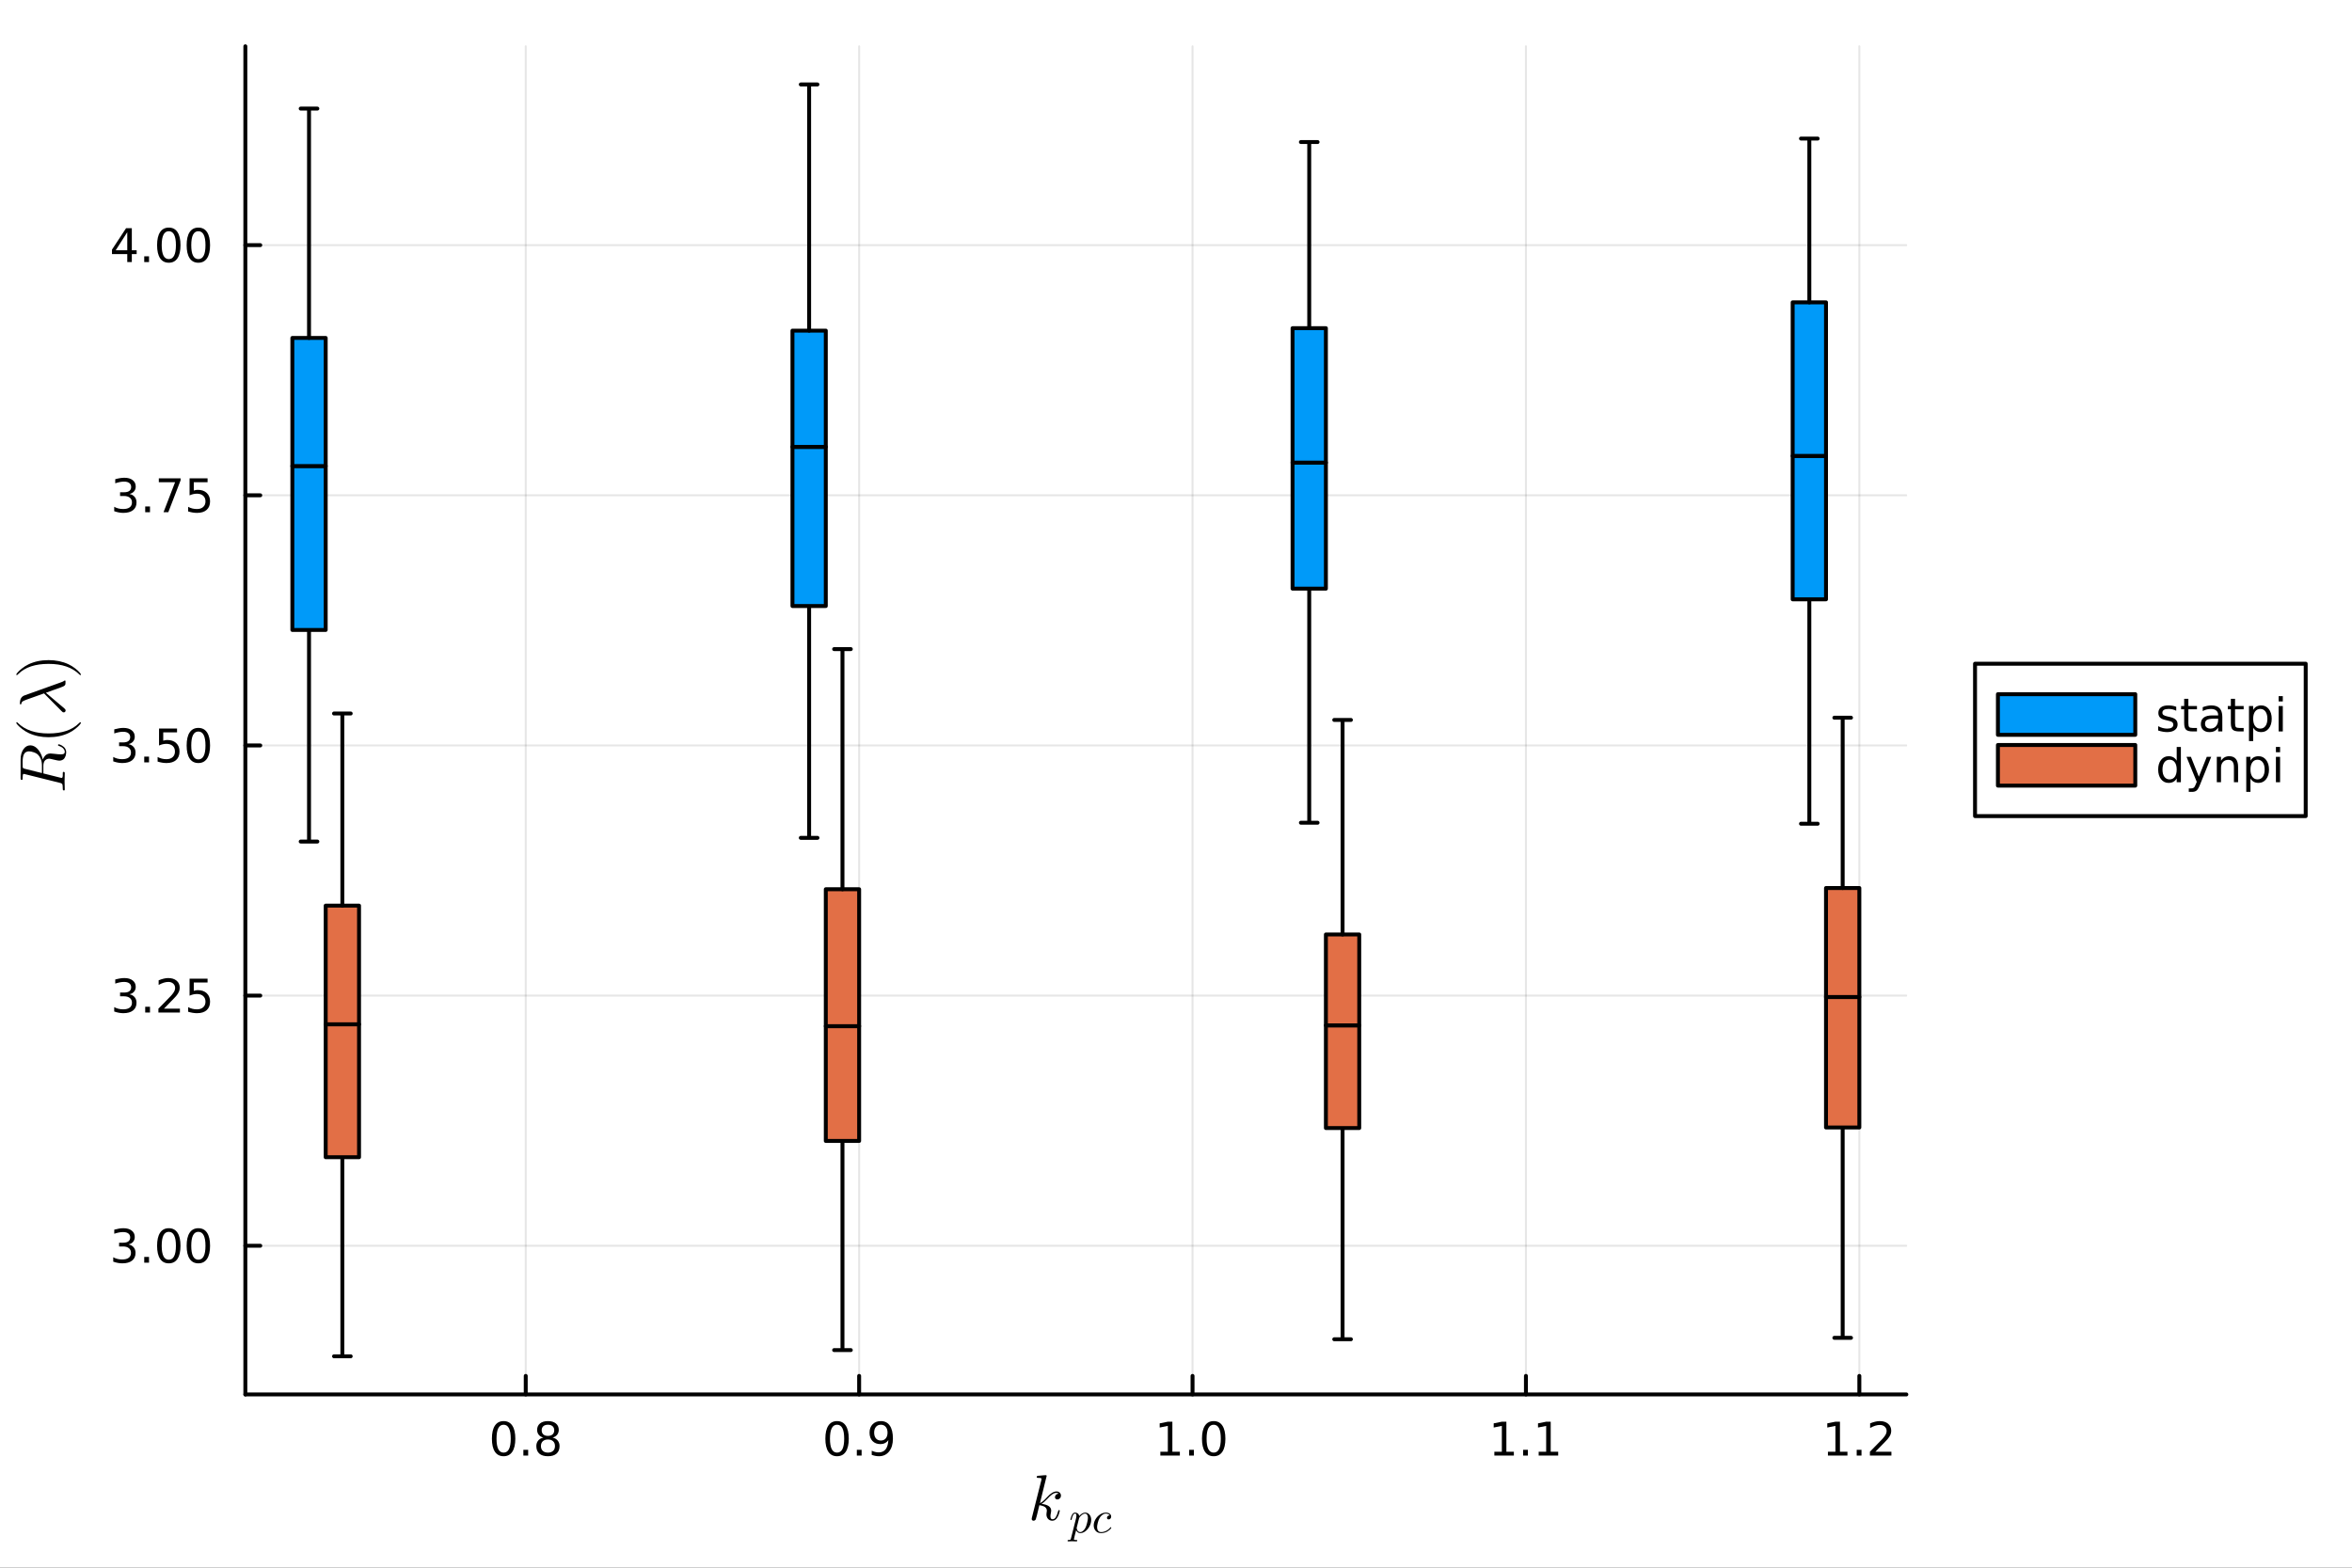 <?xml version="1.0" encoding="utf-8"?>
<svg xmlns="http://www.w3.org/2000/svg" xmlns:xlink="http://www.w3.org/1999/xlink" width="600" height="400" viewBox="0 0 2400 1600">
<rect x="0" y="0" width="2400" height="1600" fill="#333333" stroke="none"/>
<defs>
  <clipPath id="clip620">
    <rect x="0" y="0" width="2400" height="1600"/>
  </clipPath>
</defs>
<path clip-path="url(#clip620)" d="M0 1600 L2400 1600 L2400 0 L0 0  Z" fill="#ffffff" fill-rule="evenodd" fill-opacity="1"/>
<defs>
  <clipPath id="clip621">
    <rect x="480" y="0" width="1681" height="1600"/>
  </clipPath>
</defs>
<path clip-path="url(#clip620)" d="M250.352 1423.18 L1945.26 1423.18 L1945.26 47.244 L250.352 47.244  Z" fill="#ffffff" fill-rule="evenodd" fill-opacity="1"/>
<defs>
  <clipPath id="clip622">
    <rect x="250" y="47" width="1696" height="1377"/>
  </clipPath>
</defs>
<polyline clip-path="url(#clip622)" style="stroke:#000000; stroke-linecap:round; stroke-linejoin:round; stroke-width:2; stroke-opacity:0.1; fill:none" points="536.466,1423.18 536.466,47.244 "/>
<polyline clip-path="url(#clip622)" style="stroke:#000000; stroke-linecap:round; stroke-linejoin:round; stroke-width:2; stroke-opacity:0.1; fill:none" points="876.672,1423.18 876.672,47.244 "/>
<polyline clip-path="url(#clip622)" style="stroke:#000000; stroke-linecap:round; stroke-linejoin:round; stroke-width:2; stroke-opacity:0.1; fill:none" points="1216.88,1423.18 1216.88,47.244 "/>
<polyline clip-path="url(#clip622)" style="stroke:#000000; stroke-linecap:round; stroke-linejoin:round; stroke-width:2; stroke-opacity:0.1; fill:none" points="1557.08,1423.18 1557.08,47.244 "/>
<polyline clip-path="url(#clip622)" style="stroke:#000000; stroke-linecap:round; stroke-linejoin:round; stroke-width:2; stroke-opacity:0.1; fill:none" points="1897.29,1423.18 1897.29,47.244 "/>
<polyline clip-path="url(#clip620)" style="stroke:#000000; stroke-linecap:round; stroke-linejoin:round; stroke-width:4; stroke-opacity:1; fill:none" points="250.352,1423.18 1945.26,1423.18 "/>
<polyline clip-path="url(#clip620)" style="stroke:#000000; stroke-linecap:round; stroke-linejoin:round; stroke-width:4; stroke-opacity:1; fill:none" points="536.466,1423.18 536.466,1404.28 "/>
<polyline clip-path="url(#clip620)" style="stroke:#000000; stroke-linecap:round; stroke-linejoin:round; stroke-width:4; stroke-opacity:1; fill:none" points="876.672,1423.18 876.672,1404.28 "/>
<polyline clip-path="url(#clip620)" style="stroke:#000000; stroke-linecap:round; stroke-linejoin:round; stroke-width:4; stroke-opacity:1; fill:none" points="1216.88,1423.18 1216.88,1404.28 "/>
<polyline clip-path="url(#clip620)" style="stroke:#000000; stroke-linecap:round; stroke-linejoin:round; stroke-width:4; stroke-opacity:1; fill:none" points="1557.08,1423.18 1557.08,1404.28 "/>
<polyline clip-path="url(#clip620)" style="stroke:#000000; stroke-linecap:round; stroke-linejoin:round; stroke-width:4; stroke-opacity:1; fill:none" points="1897.29,1423.18 1897.29,1404.28 "/>
<path clip-path="url(#clip620)" d="M513.896 1454.1 Q510.285 1454.1 508.457 1457.66 Q506.651 1461.2 506.651 1468.33 Q506.651 1475.44 508.457 1479.01 Q510.285 1482.55 513.896 1482.55 Q517.531 1482.55 519.336 1479.01 Q521.165 1475.44 521.165 1468.33 Q521.165 1461.2 519.336 1457.66 Q517.531 1454.1 513.896 1454.1 M513.896 1450.39 Q519.707 1450.39 522.762 1455 Q525.841 1459.58 525.841 1468.33 Q525.841 1477.06 522.762 1481.67 Q519.707 1486.25 513.896 1486.25 Q508.086 1486.25 505.008 1481.67 Q501.952 1477.06 501.952 1468.33 Q501.952 1459.58 505.008 1455 Q508.086 1450.39 513.896 1450.39 Z" fill="#000000" fill-rule="nonzero" fill-opacity="1" /><path clip-path="url(#clip620)" d="M534.058 1479.7 L538.943 1479.7 L538.943 1485.58 L534.058 1485.58 L534.058 1479.7 Z" fill="#000000" fill-rule="nonzero" fill-opacity="1" /><path clip-path="url(#clip620)" d="M559.128 1469.17 Q555.794 1469.17 553.873 1470.95 Q551.975 1472.73 551.975 1475.86 Q551.975 1478.98 553.873 1480.77 Q555.794 1482.55 559.128 1482.55 Q562.461 1482.55 564.382 1480.77 Q566.304 1478.96 566.304 1475.86 Q566.304 1472.73 564.382 1470.95 Q562.484 1469.17 559.128 1469.17 M554.452 1467.18 Q551.443 1466.44 549.753 1464.38 Q548.086 1462.32 548.086 1459.35 Q548.086 1455.21 551.026 1452.8 Q553.989 1450.39 559.128 1450.39 Q564.29 1450.39 567.229 1452.8 Q570.169 1455.21 570.169 1459.35 Q570.169 1462.32 568.479 1464.38 Q566.813 1466.44 563.827 1467.18 Q567.206 1467.96 569.081 1470.26 Q570.979 1472.55 570.979 1475.86 Q570.979 1480.88 567.901 1483.57 Q564.845 1486.25 559.128 1486.25 Q553.41 1486.25 550.331 1483.57 Q547.276 1480.88 547.276 1475.86 Q547.276 1472.55 549.174 1470.26 Q551.072 1467.96 554.452 1467.18 M552.739 1459.79 Q552.739 1462.48 554.405 1463.98 Q556.095 1465.49 559.128 1465.49 Q562.137 1465.49 563.827 1463.98 Q565.54 1462.48 565.54 1459.79 Q565.54 1457.11 563.827 1455.6 Q562.137 1454.1 559.128 1454.1 Q556.095 1454.1 554.405 1455.6 Q552.739 1457.11 552.739 1459.79 Z" fill="#000000" fill-rule="nonzero" fill-opacity="1" /><path clip-path="url(#clip620)" d="M854.149 1454.1 Q850.538 1454.1 848.709 1457.66 Q846.904 1461.2 846.904 1468.33 Q846.904 1475.44 848.709 1479.01 Q850.538 1482.55 854.149 1482.55 Q857.783 1482.55 859.589 1479.01 Q861.418 1475.44 861.418 1468.33 Q861.418 1461.2 859.589 1457.66 Q857.783 1454.1 854.149 1454.1 M854.149 1450.39 Q859.959 1450.39 863.015 1455 Q866.093 1459.58 866.093 1468.33 Q866.093 1477.06 863.015 1481.67 Q859.959 1486.25 854.149 1486.25 Q848.339 1486.25 845.26 1481.67 Q842.205 1477.06 842.205 1468.33 Q842.205 1459.58 845.26 1455 Q848.339 1450.39 854.149 1450.39 Z" fill="#000000" fill-rule="nonzero" fill-opacity="1" /><path clip-path="url(#clip620)" d="M874.311 1479.7 L879.195 1479.7 L879.195 1485.58 L874.311 1485.58 L874.311 1479.7 Z" fill="#000000" fill-rule="nonzero" fill-opacity="1" /><path clip-path="url(#clip620)" d="M889.519 1484.86 L889.519 1480.6 Q891.278 1481.44 893.084 1481.88 Q894.89 1482.32 896.626 1482.32 Q901.255 1482.32 903.686 1479.21 Q906.14 1476.09 906.487 1469.75 Q905.144 1471.74 903.084 1472.8 Q901.024 1473.87 898.524 1473.87 Q893.339 1473.87 890.306 1470.74 Q887.297 1467.59 887.297 1462.15 Q887.297 1456.83 890.445 1453.61 Q893.593 1450.39 898.825 1450.39 Q904.82 1450.39 907.968 1455 Q911.139 1459.58 911.139 1468.33 Q911.139 1476.51 907.251 1481.39 Q903.385 1486.25 896.834 1486.25 Q895.075 1486.25 893.269 1485.9 Q891.464 1485.56 889.519 1484.86 M898.825 1470.21 Q901.973 1470.21 903.802 1468.06 Q905.653 1465.9 905.653 1462.15 Q905.653 1458.43 903.802 1456.27 Q901.973 1454.1 898.825 1454.1 Q895.677 1454.1 893.825 1456.27 Q891.996 1458.43 891.996 1462.15 Q891.996 1465.9 893.825 1468.06 Q895.677 1470.21 898.825 1470.21 Z" fill="#000000" fill-rule="nonzero" fill-opacity="1" /><path clip-path="url(#clip620)" d="M1184.03 1481.64 L1191.67 1481.64 L1191.67 1455.28 L1183.36 1456.95 L1183.36 1452.69 L1191.62 1451.02 L1196.3 1451.02 L1196.3 1481.64 L1203.94 1481.64 L1203.94 1485.58 L1184.03 1485.58 L1184.03 1481.64 Z" fill="#000000" fill-rule="nonzero" fill-opacity="1" /><path clip-path="url(#clip620)" d="M1213.38 1479.7 L1218.27 1479.7 L1218.27 1485.58 L1213.38 1485.58 L1213.38 1479.7 Z" fill="#000000" fill-rule="nonzero" fill-opacity="1" /><path clip-path="url(#clip620)" d="M1238.45 1454.1 Q1234.84 1454.1 1233.01 1457.66 Q1231.21 1461.2 1231.21 1468.33 Q1231.21 1475.44 1233.01 1479.01 Q1234.84 1482.55 1238.45 1482.55 Q1242.09 1482.55 1243.89 1479.01 Q1245.72 1475.44 1245.72 1468.33 Q1245.72 1461.2 1243.89 1457.66 Q1242.09 1454.1 1238.45 1454.1 M1238.45 1450.39 Q1244.26 1450.39 1247.32 1455 Q1250.4 1459.58 1250.4 1468.33 Q1250.4 1477.06 1247.32 1481.67 Q1244.26 1486.25 1238.45 1486.25 Q1232.64 1486.25 1229.56 1481.67 Q1226.51 1477.06 1226.51 1468.33 Q1226.51 1459.58 1229.56 1455 Q1232.64 1450.39 1238.45 1450.39 Z" fill="#000000" fill-rule="nonzero" fill-opacity="1" /><path clip-path="url(#clip620)" d="M1524.85 1481.64 L1532.49 1481.64 L1532.49 1455.28 L1524.18 1456.95 L1524.18 1452.69 L1532.44 1451.02 L1537.12 1451.02 L1537.12 1481.64 L1544.76 1481.64 L1544.76 1485.58 L1524.85 1485.58 L1524.85 1481.64 Z" fill="#000000" fill-rule="nonzero" fill-opacity="1" /><path clip-path="url(#clip620)" d="M1554.2 1479.7 L1559.09 1479.7 L1559.09 1485.58 L1554.2 1485.58 L1554.2 1479.7 Z" fill="#000000" fill-rule="nonzero" fill-opacity="1" /><path clip-path="url(#clip620)" d="M1570.08 1481.64 L1577.72 1481.64 L1577.72 1455.28 L1569.41 1456.95 L1569.41 1452.69 L1577.67 1451.02 L1582.35 1451.02 L1582.35 1481.64 L1589.99 1481.64 L1589.99 1485.58 L1570.08 1485.58 L1570.08 1481.64 Z" fill="#000000" fill-rule="nonzero" fill-opacity="1" /><path clip-path="url(#clip620)" d="M1865.24 1481.64 L1872.88 1481.64 L1872.88 1455.28 L1864.57 1456.95 L1864.57 1452.69 L1872.84 1451.02 L1877.51 1451.02 L1877.51 1481.64 L1885.15 1481.64 L1885.15 1485.58 L1865.24 1485.58 L1865.24 1481.64 Z" fill="#000000" fill-rule="nonzero" fill-opacity="1" /><path clip-path="url(#clip620)" d="M1894.59 1479.7 L1899.48 1479.7 L1899.48 1485.58 L1894.59 1485.58 L1894.59 1479.7 Z" fill="#000000" fill-rule="nonzero" fill-opacity="1" /><path clip-path="url(#clip620)" d="M1913.69 1481.64 L1930.01 1481.64 L1930.01 1485.58 L1908.07 1485.58 L1908.07 1481.64 Q1910.73 1478.89 1915.31 1474.26 Q1919.92 1469.61 1921.1 1468.27 Q1923.34 1465.74 1924.22 1464.01 Q1925.13 1462.25 1925.13 1460.56 Q1925.13 1457.8 1923.18 1456.07 Q1921.26 1454.33 1918.16 1454.33 Q1915.96 1454.33 1913.51 1455.09 Q1911.08 1455.86 1908.3 1457.41 L1908.3 1452.69 Q1911.12 1451.55 1913.58 1450.97 Q1916.03 1450.39 1918.07 1450.39 Q1923.44 1450.39 1926.63 1453.08 Q1929.83 1455.77 1929.83 1460.26 Q1929.83 1462.39 1929.02 1464.31 Q1928.23 1466.2 1926.12 1468.8 Q1925.54 1469.47 1922.44 1472.69 Q1919.34 1475.88 1913.69 1481.64 Z" fill="#000000" fill-rule="nonzero" fill-opacity="1" /><path clip-path="url(#clip620)" d="M1082.6 1526.34 Q1082.6 1528.18 1081.47 1529.27 Q1080.38 1530.37 1078.99 1530.37 Q1077.77 1530.37 1077.13 1529.66 Q1076.48 1528.95 1076.48 1528.05 Q1076.48 1527.66 1076.64 1527.18 Q1076.8 1526.67 1077.16 1526.05 Q1077.54 1525.44 1078.35 1524.99 Q1079.15 1524.54 1080.25 1524.48 Q1080.02 1524.25 1079.96 1524.22 Q1079.48 1523.83 1078.57 1523.7 Q1078.45 1523.64 1078 1523.64 Q1075.77 1523.64 1073.52 1525.28 Q1071.3 1526.89 1068.56 1529.95 Q1065.11 1533.53 1062.89 1534.85 Q1072.65 1536.13 1072.65 1541.77 Q1072.65 1542.7 1072.39 1543.83 Q1071.88 1545.96 1071.88 1547.5 Q1071.88 1550.59 1073.97 1550.59 Q1076 1550.59 1077.29 1548.53 Q1078.61 1546.47 1079.7 1542.45 Q1079.86 1541.71 1080.02 1541.48 Q1080.19 1541.25 1080.64 1541.25 Q1081.44 1541.25 1081.44 1541.9 Q1080.7 1545.67 1079.06 1548.57 Q1076.96 1552.08 1073.84 1552.08 Q1071.23 1552.08 1069.49 1550.27 Q1067.79 1548.44 1067.79 1545.54 Q1067.79 1544.83 1068.04 1543.22 Q1068.24 1542.58 1068.24 1541.83 Q1068.24 1540.32 1067.4 1539.19 Q1066.56 1538.03 1065.21 1537.45 Q1063.86 1536.87 1062.73 1536.62 Q1061.63 1536.33 1060.57 1536.23 Q1057.35 1549.85 1056.9 1550.69 Q1056.61 1551.27 1055.97 1551.66 Q1055.32 1552.08 1054.65 1552.08 Q1054 1552.08 1053.36 1551.63 Q1052.75 1551.21 1052.75 1550.21 Q1052.75 1549.69 1053 1548.76 L1062.57 1510.76 L1062.76 1509.47 Q1062.76 1509.08 1062.6 1508.89 Q1062.47 1508.66 1061.7 1508.5 Q1060.96 1508.34 1059.48 1508.34 Q1058.86 1508.34 1058.58 1508.31 Q1058.32 1508.28 1058.09 1508.12 Q1057.87 1507.92 1057.87 1507.54 Q1057.87 1506.99 1058.09 1506.7 Q1058.35 1506.38 1058.54 1506.31 Q1058.74 1506.25 1059.12 1506.21 Q1059.67 1506.18 1061.51 1506.02 Q1063.34 1505.83 1064.92 1505.7 Q1066.5 1505.57 1067.17 1505.57 Q1067.56 1505.57 1067.75 1505.76 Q1067.98 1505.93 1068.01 1506.12 L1068.04 1506.28 L1061.18 1534.11 Q1064.02 1532.98 1068.49 1527.99 Q1073.68 1522.19 1078.12 1522.19 Q1080.22 1522.19 1081.41 1523.48 Q1082.6 1524.73 1082.6 1526.34 Z" fill="#000000" fill-rule="nonzero" fill-opacity="1" /><path clip-path="url(#clip620)" d="M1113.47 1551.17 Q1113.47 1554.46 1111.8 1557.64 Q1110.16 1560.82 1107.56 1562.78 Q1104.97 1564.72 1102.33 1564.72 Q1100.76 1564.72 1099.7 1563.86 Q1098.66 1562.98 1098.1 1561.74 Q1097.67 1563.27 1096.74 1566.95 Q1095.82 1570.62 1095.82 1570.98 Q1095.82 1571.19 1095.86 1571.28 Q1095.91 1571.37 1096.11 1571.48 Q1096.31 1571.61 1096.81 1571.66 Q1097.31 1571.73 1098.14 1571.73 Q1098.57 1571.73 1098.73 1571.73 Q1098.91 1571.75 1099.06 1571.86 Q1099.25 1571.97 1099.25 1572.22 Q1099.25 1573.15 1098.41 1573.15 Q1097.67 1573.15 1096.13 1573.08 Q1094.6 1573.01 1093.83 1573.01 Q1093.18 1573.01 1091.87 1573.08 Q1090.57 1573.15 1089.96 1573.15 Q1089.35 1573.15 1089.35 1572.61 Q1089.35 1572.29 1089.44 1572.09 Q1089.51 1571.91 1089.69 1571.82 Q1089.87 1571.75 1090.02 1571.73 Q1090.16 1571.73 1090.43 1571.73 Q1091.47 1571.73 1091.92 1571.55 Q1092.37 1571.39 1092.53 1571.05 Q1092.71 1570.73 1092.91 1569.83 L1098.1 1549.27 Q1098.41 1547.9 1098.41 1546.93 Q1098.41 1545.71 1098.03 1545.26 Q1097.64 1544.81 1096.97 1544.81 Q1095.8 1544.81 1095.03 1546.21 Q1094.26 1547.6 1093.61 1550.31 Q1093.41 1551.05 1093.27 1551.21 Q1093.16 1551.37 1092.82 1551.37 Q1092.26 1551.35 1092.26 1550.9 Q1092.26 1550.78 1092.44 1550.06 Q1092.62 1549.32 1092.96 1548.24 Q1093.32 1547.13 1093.7 1546.43 Q1093.92 1545.96 1094.13 1545.64 Q1094.33 1545.33 1094.74 1544.83 Q1095.16 1544.34 1095.77 1544.07 Q1096.38 1543.79 1097.13 1543.79 Q1098.57 1543.79 1099.76 1544.65 Q1100.96 1545.51 1101.27 1547.24 Q1102.56 1545.73 1104.14 1544.76 Q1105.72 1543.79 1107.32 1543.79 Q1109.98 1543.79 1111.71 1545.87 Q1113.47 1547.92 1113.47 1551.17 M1110.13 1549.14 Q1110.13 1547.09 1109.34 1545.96 Q1108.58 1544.81 1107.18 1544.81 Q1105.44 1544.81 1103.44 1546.57 Q1101.45 1548.24 1101.05 1549.79 L1098.77 1558.83 L1098.64 1559.58 Q1098.64 1559.71 1098.7 1560.12 Q1098.79 1560.5 1099.04 1561.13 Q1099.31 1561.76 1099.67 1562.33 Q1100.06 1562.87 1100.73 1563.27 Q1101.43 1563.68 1102.29 1563.68 Q1103.66 1563.68 1105.15 1562.46 Q1106.66 1561.24 1107.79 1558.94 Q1108.49 1557.46 1109.3 1554.26 Q1110.13 1551.03 1110.13 1549.14 Z" fill="#000000" fill-rule="nonzero" fill-opacity="1" /><path clip-path="url(#clip620)" d="M1133.83 1558.85 Q1134.01 1559.06 1134.01 1559.26 Q1134.01 1559.46 1133.56 1560.05 Q1133.13 1560.64 1132.21 1561.42 Q1131.28 1562.21 1130.09 1562.96 Q1128.89 1563.7 1127.13 1564.2 Q1125.38 1564.72 1123.53 1564.72 Q1120.08 1564.72 1118.05 1562.44 Q1116.04 1560.16 1116.04 1556.89 Q1116.04 1553.71 1117.82 1550.67 Q1119.61 1547.6 1122.49 1545.71 Q1125.38 1543.79 1128.42 1543.79 Q1130.83 1543.79 1132.34 1544.92 Q1133.85 1546.05 1133.85 1547.76 Q1133.85 1549.09 1133.09 1549.9 Q1132.32 1550.72 1131.28 1550.72 Q1130.56 1550.72 1130.07 1550.31 Q1129.57 1549.88 1129.57 1549.09 Q1129.57 1548.08 1130.4 1547.29 Q1130.72 1546.97 1131.08 1546.84 Q1131.46 1546.68 1131.69 1546.68 Q1131.91 1546.66 1132.43 1546.66 Q1131.96 1545.78 1130.83 1545.31 Q1129.73 1544.81 1128.46 1544.81 Q1126.59 1544.81 1124.81 1546.12 Q1123.03 1547.4 1121.95 1549.43 Q1120.87 1551.41 1120.17 1554.23 Q1119.47 1557.03 1119.47 1558.65 Q1119.47 1560.88 1120.51 1562.28 Q1121.54 1563.68 1123.62 1563.68 Q1124.02 1563.68 1124.45 1563.66 Q1124.9 1563.63 1126.03 1563.39 Q1127.18 1563.14 1128.19 1562.71 Q1129.21 1562.28 1130.49 1561.36 Q1131.8 1560.41 1132.84 1559.12 Q1133.2 1558.65 1133.45 1558.65 Q1133.65 1558.65 1133.83 1558.85 Z" fill="#000000" fill-rule="nonzero" fill-opacity="1" /><polyline clip-path="url(#clip622)" style="stroke:#000000; stroke-linecap:round; stroke-linejoin:round; stroke-width:2; stroke-opacity:0.1; fill:none" points="250.352,1271.43 1945.26,1271.43 "/>
<polyline clip-path="url(#clip622)" style="stroke:#000000; stroke-linecap:round; stroke-linejoin:round; stroke-width:2; stroke-opacity:0.1; fill:none" points="250.352,1016.12 1945.26,1016.12 "/>
<polyline clip-path="url(#clip622)" style="stroke:#000000; stroke-linecap:round; stroke-linejoin:round; stroke-width:2; stroke-opacity:0.1; fill:none" points="250.352,760.812 1945.26,760.812 "/>
<polyline clip-path="url(#clip622)" style="stroke:#000000; stroke-linecap:round; stroke-linejoin:round; stroke-width:2; stroke-opacity:0.1; fill:none" points="250.352,505.502 1945.26,505.502 "/>
<polyline clip-path="url(#clip622)" style="stroke:#000000; stroke-linecap:round; stroke-linejoin:round; stroke-width:2; stroke-opacity:0.1; fill:none" points="250.352,250.192 1945.26,250.192 "/>
<polyline clip-path="url(#clip620)" style="stroke:#000000; stroke-linecap:round; stroke-linejoin:round; stroke-width:4; stroke-opacity:1; fill:none" points="250.352,1423.18 250.352,47.244 "/>
<polyline clip-path="url(#clip620)" style="stroke:#000000; stroke-linecap:round; stroke-linejoin:round; stroke-width:4; stroke-opacity:1; fill:none" points="250.352,1271.43 265.587,1271.43 "/>
<polyline clip-path="url(#clip620)" style="stroke:#000000; stroke-linecap:round; stroke-linejoin:round; stroke-width:4; stroke-opacity:1; fill:none" points="250.352,1016.12 265.587,1016.12 "/>
<polyline clip-path="url(#clip620)" style="stroke:#000000; stroke-linecap:round; stroke-linejoin:round; stroke-width:4; stroke-opacity:1; fill:none" points="250.352,760.812 265.587,760.812 "/>
<polyline clip-path="url(#clip620)" style="stroke:#000000; stroke-linecap:round; stroke-linejoin:round; stroke-width:4; stroke-opacity:1; fill:none" points="250.352,505.502 265.587,505.502 "/>
<polyline clip-path="url(#clip620)" style="stroke:#000000; stroke-linecap:round; stroke-linejoin:round; stroke-width:4; stroke-opacity:1; fill:none" points="250.352,250.192 265.587,250.192 "/>
<path clip-path="url(#clip620)" d="M131.181 1270.08 Q134.538 1270.79 136.413 1273.06 Q138.311 1275.33 138.311 1278.66 Q138.311 1283.78 134.792 1286.58 Q131.274 1289.38 124.793 1289.38 Q122.617 1289.38 120.302 1288.94 Q118.01 1288.53 115.556 1287.67 L115.556 1283.16 Q117.501 1284.29 119.816 1284.87 Q122.13 1285.45 124.654 1285.45 Q129.052 1285.45 131.343 1283.71 Q133.658 1281.97 133.658 1278.66 Q133.658 1275.61 131.505 1273.9 Q129.376 1272.16 125.556 1272.16 L121.529 1272.16 L121.529 1268.32 L125.742 1268.32 Q129.191 1268.32 131.019 1266.95 Q132.848 1265.56 132.848 1262.97 Q132.848 1260.31 130.95 1258.9 Q129.075 1257.46 125.556 1257.46 Q123.635 1257.46 121.436 1257.88 Q119.237 1258.29 116.598 1259.17 L116.598 1255.01 Q119.26 1254.27 121.575 1253.9 Q123.913 1253.53 125.973 1253.53 Q131.297 1253.53 134.399 1255.96 Q137.501 1258.36 137.501 1262.48 Q137.501 1265.35 135.857 1267.35 Q134.214 1269.31 131.181 1270.08 Z" fill="#000000" fill-rule="nonzero" fill-opacity="1" /><path clip-path="url(#clip620)" d="M147.177 1282.83 L152.061 1282.83 L152.061 1288.71 L147.177 1288.71 L147.177 1282.83 Z" fill="#000000" fill-rule="nonzero" fill-opacity="1" /><path clip-path="url(#clip620)" d="M172.246 1257.23 Q168.635 1257.23 166.806 1260.79 Q165.001 1264.34 165.001 1271.47 Q165.001 1278.57 166.806 1282.14 Q168.635 1285.68 172.246 1285.68 Q175.88 1285.68 177.686 1282.14 Q179.514 1278.57 179.514 1271.47 Q179.514 1264.34 177.686 1260.79 Q175.88 1257.23 172.246 1257.23 M172.246 1253.53 Q178.056 1253.53 181.112 1258.13 Q184.19 1262.72 184.19 1271.47 Q184.19 1280.19 181.112 1284.8 Q178.056 1289.38 172.246 1289.38 Q166.436 1289.38 163.357 1284.8 Q160.302 1280.19 160.302 1271.47 Q160.302 1262.72 163.357 1258.13 Q166.436 1253.53 172.246 1253.53 Z" fill="#000000" fill-rule="nonzero" fill-opacity="1" /><path clip-path="url(#clip620)" d="M202.408 1257.23 Q198.797 1257.23 196.968 1260.79 Q195.163 1264.34 195.163 1271.47 Q195.163 1278.57 196.968 1282.14 Q198.797 1285.68 202.408 1285.68 Q206.042 1285.68 207.848 1282.14 Q209.676 1278.57 209.676 1271.47 Q209.676 1264.34 207.848 1260.79 Q206.042 1257.23 202.408 1257.23 M202.408 1253.53 Q208.218 1253.53 211.274 1258.13 Q214.352 1262.72 214.352 1271.47 Q214.352 1280.19 211.274 1284.8 Q208.218 1289.38 202.408 1289.38 Q196.598 1289.38 193.519 1284.8 Q190.463 1280.19 190.463 1271.47 Q190.463 1262.72 193.519 1258.13 Q196.598 1253.53 202.408 1253.53 Z" fill="#000000" fill-rule="nonzero" fill-opacity="1" /><path clip-path="url(#clip620)" d="M132.177 1014.77 Q135.533 1015.48 137.408 1017.75 Q139.306 1020.02 139.306 1023.35 Q139.306 1028.47 135.788 1031.27 Q132.269 1034.07 125.788 1034.07 Q123.612 1034.07 121.297 1033.63 Q119.006 1033.22 116.552 1032.36 L116.552 1027.85 Q118.496 1028.98 120.811 1029.56 Q123.126 1030.14 125.649 1030.14 Q130.047 1030.14 132.339 1028.4 Q134.654 1026.67 134.654 1023.35 Q134.654 1020.3 132.501 1018.59 Q130.371 1016.85 126.552 1016.85 L122.524 1016.85 L122.524 1013.01 L126.737 1013.01 Q130.186 1013.01 132.015 1011.64 Q133.843 1010.25 133.843 1007.66 Q133.843 1005 131.945 1003.59 Q130.07 1002.15 126.552 1002.15 Q124.63 1002.15 122.431 1002.57 Q120.232 1002.98 117.593 1003.86 L117.593 999.698 Q120.255 998.957 122.57 998.586 Q124.908 998.216 126.968 998.216 Q132.292 998.216 135.394 1000.65 Q138.496 1003.05 138.496 1007.17 Q138.496 1010.04 136.853 1012.04 Q135.209 1014 132.177 1014.77 Z" fill="#000000" fill-rule="nonzero" fill-opacity="1" /><path clip-path="url(#clip620)" d="M148.172 1027.52 L153.056 1027.52 L153.056 1033.4 L148.172 1033.4 L148.172 1027.52 Z" fill="#000000" fill-rule="nonzero" fill-opacity="1" /><path clip-path="url(#clip620)" d="M167.269 1029.47 L183.588 1029.47 L183.588 1033.4 L161.644 1033.4 L161.644 1029.47 Q164.306 1026.71 168.889 1022.08 Q173.496 1017.43 174.677 1016.09 Q176.922 1013.56 177.801 1011.83 Q178.704 1010.07 178.704 1008.38 Q178.704 1005.62 176.76 1003.89 Q174.839 1002.15 171.737 1002.15 Q169.538 1002.15 167.084 1002.92 Q164.653 1003.68 161.876 1005.23 L161.876 1000.51 Q164.7 999.373 167.153 998.795 Q169.607 998.216 171.644 998.216 Q177.014 998.216 180.209 1000.9 Q183.403 1003.59 183.403 1008.08 Q183.403 1010.21 182.593 1012.13 Q181.806 1014.03 179.7 1016.62 Q179.121 1017.29 176.019 1020.51 Q172.917 1023.7 167.269 1029.47 Z" fill="#000000" fill-rule="nonzero" fill-opacity="1" /><path clip-path="url(#clip620)" d="M193.45 998.841 L211.806 998.841 L211.806 1002.78 L197.732 1002.78 L197.732 1011.25 Q198.75 1010.9 199.769 1010.74 Q200.787 1010.55 201.806 1010.55 Q207.593 1010.55 210.973 1013.73 Q214.352 1016.9 214.352 1022.31 Q214.352 1027.89 210.88 1030.99 Q207.408 1034.07 201.088 1034.07 Q198.912 1034.07 196.644 1033.7 Q194.399 1033.33 191.991 1032.59 L191.991 1027.89 Q194.075 1029.03 196.297 1029.58 Q198.519 1030.14 200.996 1030.14 Q205 1030.14 207.338 1028.03 Q209.676 1025.92 209.676 1022.31 Q209.676 1018.7 207.338 1016.6 Q205 1014.49 200.996 1014.49 Q199.121 1014.49 197.246 1014.91 Q195.394 1015.32 193.45 1016.2 L193.45 998.841 Z" fill="#000000" fill-rule="nonzero" fill-opacity="1" /><path clip-path="url(#clip620)" d="M131.181 759.457 Q134.538 760.175 136.413 762.443 Q138.311 764.712 138.311 768.045 Q138.311 773.161 134.792 775.962 Q131.274 778.763 124.793 778.763 Q122.617 778.763 120.302 778.323 Q118.01 777.906 115.556 777.05 L115.556 772.536 Q117.501 773.67 119.816 774.249 Q122.13 774.828 124.654 774.828 Q129.052 774.828 131.343 773.092 Q133.658 771.355 133.658 768.045 Q133.658 764.99 131.505 763.277 Q129.376 761.541 125.556 761.541 L121.529 761.541 L121.529 757.698 L125.742 757.698 Q129.191 757.698 131.019 756.332 Q132.848 754.943 132.848 752.351 Q132.848 749.689 130.95 748.277 Q129.075 746.842 125.556 746.842 Q123.635 746.842 121.436 747.258 Q119.237 747.675 116.598 748.555 L116.598 744.388 Q119.26 743.647 121.575 743.277 Q123.913 742.907 125.973 742.907 Q131.297 742.907 134.399 745.337 Q137.501 747.744 137.501 751.865 Q137.501 754.735 135.857 756.726 Q134.214 758.693 131.181 759.457 Z" fill="#000000" fill-rule="nonzero" fill-opacity="1" /><path clip-path="url(#clip620)" d="M147.177 772.212 L152.061 772.212 L152.061 778.092 L147.177 778.092 L147.177 772.212 Z" fill="#000000" fill-rule="nonzero" fill-opacity="1" /><path clip-path="url(#clip620)" d="M162.292 743.532 L180.649 743.532 L180.649 747.467 L166.575 747.467 L166.575 755.939 Q167.593 755.592 168.612 755.43 Q169.63 755.244 170.649 755.244 Q176.436 755.244 179.815 758.416 Q183.195 761.587 183.195 767.004 Q183.195 772.582 179.723 775.684 Q176.251 778.763 169.931 778.763 Q167.755 778.763 165.487 778.392 Q163.241 778.022 160.834 777.281 L160.834 772.582 Q162.917 773.717 165.14 774.272 Q167.362 774.828 169.839 774.828 Q173.843 774.828 176.181 772.721 Q178.519 770.615 178.519 767.004 Q178.519 763.393 176.181 761.286 Q173.843 759.18 169.839 759.18 Q167.964 759.18 166.089 759.596 Q164.237 760.013 162.292 760.893 L162.292 743.532 Z" fill="#000000" fill-rule="nonzero" fill-opacity="1" /><path clip-path="url(#clip620)" d="M202.408 746.61 Q198.797 746.61 196.968 750.175 Q195.163 753.717 195.163 760.846 Q195.163 767.953 196.968 771.517 Q198.797 775.059 202.408 775.059 Q206.042 775.059 207.848 771.517 Q209.676 767.953 209.676 760.846 Q209.676 753.717 207.848 750.175 Q206.042 746.61 202.408 746.61 M202.408 742.907 Q208.218 742.907 211.274 747.513 Q214.352 752.096 214.352 760.846 Q214.352 769.573 211.274 774.179 Q208.218 778.763 202.408 778.763 Q196.598 778.763 193.519 774.179 Q190.463 769.573 190.463 760.846 Q190.463 752.096 193.519 747.513 Q196.598 742.907 202.408 742.907 Z" fill="#000000" fill-rule="nonzero" fill-opacity="1" /><path clip-path="url(#clip620)" d="M132.177 504.148 Q135.533 504.865 137.408 507.134 Q139.306 509.402 139.306 512.736 Q139.306 517.851 135.788 520.652 Q132.269 523.453 125.788 523.453 Q123.612 523.453 121.297 523.013 Q119.006 522.597 116.552 521.74 L116.552 517.226 Q118.496 518.361 120.811 518.939 Q123.126 519.518 125.649 519.518 Q130.047 519.518 132.339 517.782 Q134.654 516.046 134.654 512.736 Q134.654 509.68 132.501 507.967 Q130.371 506.231 126.552 506.231 L122.524 506.231 L122.524 502.389 L126.737 502.389 Q130.186 502.389 132.015 501.023 Q133.843 499.634 133.843 497.041 Q133.843 494.379 131.945 492.967 Q130.07 491.532 126.552 491.532 Q124.63 491.532 122.431 491.949 Q120.232 492.365 117.593 493.245 L117.593 489.078 Q120.255 488.338 122.57 487.967 Q124.908 487.597 126.968 487.597 Q132.292 487.597 135.394 490.027 Q138.496 492.435 138.496 496.555 Q138.496 499.426 136.853 501.416 Q135.209 503.384 132.177 504.148 Z" fill="#000000" fill-rule="nonzero" fill-opacity="1" /><path clip-path="url(#clip620)" d="M148.172 516.902 L153.056 516.902 L153.056 522.782 L148.172 522.782 L148.172 516.902 Z" fill="#000000" fill-rule="nonzero" fill-opacity="1" /><path clip-path="url(#clip620)" d="M162.061 488.222 L184.283 488.222 L184.283 490.213 L171.737 522.782 L166.852 522.782 L178.658 492.157 L162.061 492.157 L162.061 488.222 Z" fill="#000000" fill-rule="nonzero" fill-opacity="1" /><path clip-path="url(#clip620)" d="M193.45 488.222 L211.806 488.222 L211.806 492.157 L197.732 492.157 L197.732 500.629 Q198.75 500.282 199.769 500.12 Q200.787 499.935 201.806 499.935 Q207.593 499.935 210.973 503.106 Q214.352 506.277 214.352 511.694 Q214.352 517.273 210.88 520.375 Q207.408 523.453 201.088 523.453 Q198.912 523.453 196.644 523.083 Q194.399 522.712 191.991 521.972 L191.991 517.273 Q194.075 518.407 196.297 518.963 Q198.519 519.518 200.996 519.518 Q205 519.518 207.338 517.412 Q209.676 515.305 209.676 511.694 Q209.676 508.083 207.338 505.976 Q205 503.87 200.996 503.87 Q199.121 503.87 197.246 504.287 Q195.394 504.703 193.45 505.583 L193.45 488.222 Z" fill="#000000" fill-rule="nonzero" fill-opacity="1" /><path clip-path="url(#clip620)" d="M129.862 236.986 L118.056 255.435 L129.862 255.435 L129.862 236.986 M128.635 232.912 L134.515 232.912 L134.515 255.435 L139.445 255.435 L139.445 259.324 L134.515 259.324 L134.515 267.472 L129.862 267.472 L129.862 259.324 L114.26 259.324 L114.26 254.81 L128.635 232.912 Z" fill="#000000" fill-rule="nonzero" fill-opacity="1" /><path clip-path="url(#clip620)" d="M147.177 261.593 L152.061 261.593 L152.061 267.472 L147.177 267.472 L147.177 261.593 Z" fill="#000000" fill-rule="nonzero" fill-opacity="1" /><path clip-path="url(#clip620)" d="M172.246 235.991 Q168.635 235.991 166.806 239.556 Q165.001 243.097 165.001 250.227 Q165.001 257.334 166.806 260.898 Q168.635 264.44 172.246 264.44 Q175.88 264.44 177.686 260.898 Q179.514 257.334 179.514 250.227 Q179.514 243.097 177.686 239.556 Q175.88 235.991 172.246 235.991 M172.246 232.287 Q178.056 232.287 181.112 236.894 Q184.19 241.477 184.19 250.227 Q184.19 258.954 181.112 263.56 Q178.056 268.144 172.246 268.144 Q166.436 268.144 163.357 263.56 Q160.302 258.954 160.302 250.227 Q160.302 241.477 163.357 236.894 Q166.436 232.287 172.246 232.287 Z" fill="#000000" fill-rule="nonzero" fill-opacity="1" /><path clip-path="url(#clip620)" d="M202.408 235.991 Q198.797 235.991 196.968 239.556 Q195.163 243.097 195.163 250.227 Q195.163 257.334 196.968 260.898 Q198.797 264.44 202.408 264.44 Q206.042 264.44 207.848 260.898 Q209.676 257.334 209.676 250.227 Q209.676 243.097 207.848 239.556 Q206.042 235.991 202.408 235.991 M202.408 232.287 Q208.218 232.287 211.274 236.894 Q214.352 241.477 214.352 250.227 Q214.352 258.954 211.274 263.56 Q208.218 268.144 202.408 268.144 Q196.598 268.144 193.519 263.56 Q190.463 258.954 190.463 250.227 Q190.463 241.477 193.519 236.894 Q196.598 232.287 202.408 232.287 Z" fill="#000000" fill-rule="nonzero" fill-opacity="1" /><path clip-path="url(#clip620)" d="M29.595 766.825 Q28.532 766.825 27.663 767.115 Q26.761 767.372 26.149 767.791 Q25.505 768.178 25.022 768.918 Q24.506 769.659 24.184 770.271 Q23.862 770.883 23.669 771.913 Q23.444 772.944 23.347 773.62 Q23.218 774.297 23.154 775.456 Q23.089 776.615 23.089 777.195 Q23.089 777.743 23.089 778.838 Q23.089 782.284 23.154 782.863 Q23.282 783.733 23.798 784.055 Q24.281 784.377 25.601 784.699 L42.799 788.983 L42.799 781.607 Q42.799 777.582 41.672 774.812 Q40.545 772.042 38.967 770.464 Q37.228 768.725 34.426 767.791 Q31.624 766.825 29.595 766.825 M59.965 759.643 Q60.319 759.643 61.124 759.933 Q61.929 760.19 63.057 760.835 Q64.152 761.479 65.15 762.348 Q66.148 763.218 66.825 764.603 Q67.533 765.988 67.533 767.566 Q67.533 767.952 67.501 768.339 Q67.501 768.725 67.34 769.691 Q67.211 770.625 66.954 771.398 Q66.728 772.171 66.181 773.137 Q65.665 774.103 64.957 774.78 Q64.216 775.424 63.057 775.875 Q61.865 776.326 60.416 776.326 Q59.128 776.326 54.812 775.263 Q51.141 774.329 50.239 774.329 Q49.24 774.329 48.306 774.651 Q47.373 774.941 46.406 775.682 Q45.44 776.39 44.86 777.904 Q44.248 779.417 44.248 781.543 L44.248 789.369 L61.736 793.749 Q61.769 793.749 62.219 793.846 Q62.638 793.942 62.864 793.942 Q63.282 793.942 63.54 793.685 Q63.797 793.395 63.926 792.686 Q64.023 791.978 64.055 791.43 Q64.055 790.85 64.055 789.659 Q64.055 788.177 64.313 787.92 Q64.474 787.791 64.764 787.791 Q65.215 787.791 65.537 787.92 Q65.826 788.016 65.923 788.274 Q66.02 788.499 66.052 788.66 Q66.084 788.822 66.084 789.111 L65.891 797.485 L66.084 805.794 Q66.084 806.728 65.343 806.728 Q64.699 806.728 64.442 806.503 Q64.152 806.277 64.12 805.987 Q64.055 805.697 64.055 804.957 Q64.055 803.346 63.959 802.38 Q63.862 801.414 63.733 800.802 Q63.572 800.158 63.121 799.836 Q62.67 799.482 62.284 799.321 Q61.865 799.16 60.931 798.934 L25.505 790.11 Q24.442 789.852 24.281 789.852 Q23.669 789.852 23.508 790.239 Q23.315 790.593 23.218 791.623 L23.089 794.135 Q23.089 794.908 23.057 795.23 Q23.025 795.52 22.864 795.746 Q22.703 795.971 22.349 795.971 Q21.447 795.971 21.253 795.585 Q21.028 795.198 21.028 794.071 L21.028 775.263 Q21.028 768.854 23.83 764.796 Q26.632 760.706 30.915 760.706 Q32.848 760.706 34.651 761.575 Q36.455 762.445 37.872 763.894 Q39.289 765.311 40.48 767.211 Q41.64 769.112 42.445 771.14 Q43.218 773.137 43.669 775.198 Q43.991 774.297 44.474 773.459 Q44.957 772.59 45.859 771.495 Q46.761 770.368 48.21 769.691 Q49.659 769.015 51.43 769.015 Q52.687 769.015 54.554 769.273 Q59.868 769.917 62.058 769.917 Q64.152 769.917 65.118 769.369 Q66.084 768.822 66.084 767.276 Q66.084 765.762 64.731 764.087 Q63.347 762.38 60.094 761.285 Q59.16 761.028 59.16 760.416 Q59.16 760.384 59.16 760.352 Q59.16 760.287 59.224 760.158 Q59.257 760.029 59.353 759.933 Q59.417 759.804 59.578 759.74 Q59.739 759.643 59.965 759.643 Z" fill="#000000" fill-rule="nonzero" fill-opacity="1" /><path clip-path="url(#clip620)" d="M49.595 752.406 Q38.452 752.406 29.466 748.251 Q25.698 746.48 22.542 744 Q19.386 741.52 18.001 739.878 Q16.616 738.235 16.616 737.784 Q16.616 737.14 17.26 737.108 Q17.582 737.108 18.387 737.977 Q29.208 748.605 49.595 748.573 Q70.045 748.573 80.448 738.235 Q81.575 737.108 81.929 737.108 Q82.573 737.108 82.573 737.784 Q82.573 738.235 81.253 739.813 Q79.933 741.391 76.905 743.839 Q73.878 746.287 70.174 748.058 Q61.189 752.406 49.595 752.406 Z" fill="#000000" fill-rule="nonzero" fill-opacity="1" /><path clip-path="url(#clip620)" d="M66.148 694.454 Q66.76 694.454 66.825 695.162 L66.825 696.612 Q66.825 698.093 66.599 698.737 Q66.374 699.381 65.343 700.122 Q64.699 700.573 61.704 701.7 Q58.677 702.795 54.103 704.405 Q49.53 705.983 46.825 707.046 L65.569 722.924 Q66.954 724.019 66.954 725.114 Q66.954 725.919 66.406 726.499 Q65.859 727.078 65.021 727.078 Q64.409 727.078 64.055 726.853 Q63.701 726.595 62.992 725.919 L44.925 707.69 L26.986 714.099 Q23.669 715.323 22.832 716.032 Q21.994 716.708 21.704 718.383 Q21.543 718.995 21.028 718.995 Q20.32 718.995 20.32 717.803 Q20.32 711.426 24.989 709.752 L62.509 696.289 Q64.667 695.549 65.569 694.776 Q65.987 694.454 66.148 694.454 Z" fill="#000000" fill-rule="nonzero" fill-opacity="1" /><path clip-path="url(#clip620)" d="M81.929 689.023 Q81.607 689.023 80.802 688.186 Q69.981 677.558 49.595 677.558 Q29.144 677.558 18.806 687.767 Q17.614 689.023 17.26 689.023 Q16.616 689.023 16.616 688.379 Q16.616 687.928 17.936 686.35 Q19.257 684.74 22.284 682.325 Q25.311 679.877 29.015 678.073 Q38.001 673.726 49.595 673.726 Q60.738 673.726 69.723 677.88 Q73.491 679.651 76.648 682.131 Q79.804 684.611 81.189 686.254 Q82.573 687.896 82.573 688.379 Q82.573 689.023 81.929 689.023 Z" fill="#000000" fill-rule="nonzero" fill-opacity="1" /><path clip-path="url(#clip622)" d="M315.332 858.899 L306.826 858.899 L323.837 858.899 L315.332 858.899 L315.332 642.934 L315.332 858.899  Z" fill="#009af9" fill-rule="evenodd" fill-opacity="1"/>
<polyline clip-path="url(#clip622)" style="stroke:#000000; stroke-linecap:round; stroke-linejoin:round; stroke-width:4; stroke-opacity:1; fill:none" points="315.332,858.899 306.826,858.899 323.837,858.899 315.332,858.899 315.332,642.934 315.332,858.899 "/>
<path clip-path="url(#clip622)" d="M332.342 642.934 L332.342 475.663 L298.321 475.663 L298.321 642.934 L332.342 642.934 L332.342 475.663 L332.342 642.934  Z" fill="#009af9" fill-rule="evenodd" fill-opacity="1"/>
<polyline clip-path="url(#clip622)" style="stroke:#000000; stroke-linecap:round; stroke-linejoin:round; stroke-width:4; stroke-opacity:1; fill:none" points="332.342,642.934 332.342,475.663 298.321,475.663 298.321,642.934 332.342,642.934 332.342,475.663 332.342,642.934 "/>
<path clip-path="url(#clip622)" d="M332.342 344.91 L298.321 344.91 L298.321 475.663 L332.342 475.663 L332.342 344.91 L315.332 344.91 L332.342 344.91  Z" fill="#009af9" fill-rule="evenodd" fill-opacity="1"/>
<polyline clip-path="url(#clip622)" style="stroke:#000000; stroke-linecap:round; stroke-linejoin:round; stroke-width:4; stroke-opacity:1; fill:none" points="332.342,344.91 298.321,344.91 298.321,475.663 332.342,475.663 332.342,344.91 315.332,344.91 332.342,344.91 "/>
<path clip-path="url(#clip622)" d="M315.332 110.826 L306.826 110.826 L323.837 110.826 L315.332 110.826 L315.332 344.91 L315.332 110.826  Z" fill="#009af9" fill-rule="evenodd" fill-opacity="1"/>
<polyline clip-path="url(#clip622)" style="stroke:#000000; stroke-linecap:round; stroke-linejoin:round; stroke-width:4; stroke-opacity:1; fill:none" points="315.332,110.826 306.826,110.826 323.837,110.826 315.332,110.826 315.332,344.91 315.332,110.826 "/>
<path clip-path="url(#clip622)" d="M825.641 855.124 L817.136 855.124 L834.146 855.124 L825.641 855.124 L825.641 618.53 L825.641 855.124  Z" fill="#009af9" fill-rule="evenodd" fill-opacity="1"/>
<polyline clip-path="url(#clip622)" style="stroke:#000000; stroke-linecap:round; stroke-linejoin:round; stroke-width:4; stroke-opacity:1; fill:none" points="825.641,855.124 817.136,855.124 834.146,855.124 825.641,855.124 825.641,618.53 825.641,855.124 "/>
<path clip-path="url(#clip622)" d="M842.651 618.53 L842.651 456.096 L808.631 456.096 L808.631 618.53 L842.651 618.53 L842.651 456.096 L842.651 618.53  Z" fill="#009af9" fill-rule="evenodd" fill-opacity="1"/>
<polyline clip-path="url(#clip622)" style="stroke:#000000; stroke-linecap:round; stroke-linejoin:round; stroke-width:4; stroke-opacity:1; fill:none" points="842.651,618.53 842.651,456.096 808.631,456.096 808.631,618.53 842.651,618.53 842.651,456.096 842.651,618.53 "/>
<path clip-path="url(#clip622)" d="M842.651 337.457 L808.631 337.457 L808.631 456.096 L842.651 456.096 L842.651 337.457 L825.641 337.457 L842.651 337.457  Z" fill="#009af9" fill-rule="evenodd" fill-opacity="1"/>
<polyline clip-path="url(#clip622)" style="stroke:#000000; stroke-linecap:round; stroke-linejoin:round; stroke-width:4; stroke-opacity:1; fill:none" points="842.651,337.457 808.631,337.457 808.631,456.096 842.651,456.096 842.651,337.457 825.641,337.457 842.651,337.457 "/>
<path clip-path="url(#clip622)" d="M825.641 86.186 L817.136 86.186 L834.146 86.186 L825.641 86.186 L825.641 337.457 L825.641 86.186  Z" fill="#009af9" fill-rule="evenodd" fill-opacity="1"/>
<polyline clip-path="url(#clip622)" style="stroke:#000000; stroke-linecap:round; stroke-linejoin:round; stroke-width:4; stroke-opacity:1; fill:none" points="825.641,86.186 817.136,86.186 834.146,86.186 825.641,86.186 825.641,337.457 825.641,86.186 "/>
<path clip-path="url(#clip622)" d="M1335.95 839.681 L1327.45 839.681 L1344.46 839.681 L1335.95 839.681 L1335.95 600.784 L1335.95 839.681  Z" fill="#009af9" fill-rule="evenodd" fill-opacity="1"/>
<polyline clip-path="url(#clip622)" style="stroke:#000000; stroke-linecap:round; stroke-linejoin:round; stroke-width:4; stroke-opacity:1; fill:none" points="1335.95,839.681 1327.45,839.681 1344.46,839.681 1335.95,839.681 1335.95,600.784 1335.95,839.681 "/>
<path clip-path="url(#clip622)" d="M1352.96 600.784 L1352.96 472.152 L1318.94 472.152 L1318.94 600.784 L1352.96 600.784 L1352.96 472.152 L1352.96 600.784  Z" fill="#009af9" fill-rule="evenodd" fill-opacity="1"/>
<polyline clip-path="url(#clip622)" style="stroke:#000000; stroke-linecap:round; stroke-linejoin:round; stroke-width:4; stroke-opacity:1; fill:none" points="1352.96,600.784 1352.96,472.152 1318.94,472.152 1318.94,600.784 1352.96,600.784 1352.96,472.152 1352.96,600.784 "/>
<path clip-path="url(#clip622)" d="M1352.96 334.945 L1318.94 334.945 L1318.94 472.152 L1352.96 472.152 L1352.96 334.945 L1335.95 334.945 L1352.96 334.945  Z" fill="#009af9" fill-rule="evenodd" fill-opacity="1"/>
<polyline clip-path="url(#clip622)" style="stroke:#000000; stroke-linecap:round; stroke-linejoin:round; stroke-width:4; stroke-opacity:1; fill:none" points="1352.96,334.945 1318.94,334.945 1318.94,472.152 1352.96,472.152 1352.96,334.945 1335.95,334.945 1352.96,334.945 "/>
<path clip-path="url(#clip622)" d="M1335.95 144.971 L1327.45 144.971 L1344.46 144.971 L1335.95 144.971 L1335.95 334.945 L1335.95 144.971  Z" fill="#009af9" fill-rule="evenodd" fill-opacity="1"/>
<polyline clip-path="url(#clip622)" style="stroke:#000000; stroke-linecap:round; stroke-linejoin:round; stroke-width:4; stroke-opacity:1; fill:none" points="1335.95,144.971 1327.45,144.971 1344.46,144.971 1335.95,144.971 1335.95,334.945 1335.95,144.971 "/>
<path clip-path="url(#clip622)" d="M1846.26 840.701 L1837.75 840.701 L1854.77 840.701 L1846.26 840.701 L1846.26 611.677 L1846.26 840.701  Z" fill="#009af9" fill-rule="evenodd" fill-opacity="1"/>
<polyline clip-path="url(#clip622)" style="stroke:#000000; stroke-linecap:round; stroke-linejoin:round; stroke-width:4; stroke-opacity:1; fill:none" points="1846.26,840.701 1837.75,840.701 1854.77,840.701 1846.26,840.701 1846.26,611.677 1846.26,840.701 "/>
<path clip-path="url(#clip622)" d="M1863.27 611.677 L1863.27 465.326 L1829.25 465.326 L1829.25 611.677 L1863.27 611.677 L1863.27 465.326 L1863.27 611.677  Z" fill="#009af9" fill-rule="evenodd" fill-opacity="1"/>
<polyline clip-path="url(#clip622)" style="stroke:#000000; stroke-linecap:round; stroke-linejoin:round; stroke-width:4; stroke-opacity:1; fill:none" points="1863.27,611.677 1863.27,465.326 1829.25,465.326 1829.25,611.677 1863.27,611.677 1863.27,465.326 1863.27,611.677 "/>
<path clip-path="url(#clip622)" d="M1863.27 308.574 L1829.25 308.574 L1829.25 465.326 L1863.27 465.326 L1863.27 308.574 L1846.26 308.574 L1863.27 308.574  Z" fill="#009af9" fill-rule="evenodd" fill-opacity="1"/>
<polyline clip-path="url(#clip622)" style="stroke:#000000; stroke-linecap:round; stroke-linejoin:round; stroke-width:4; stroke-opacity:1; fill:none" points="1863.27,308.574 1829.25,308.574 1829.25,465.326 1863.27,465.326 1863.27,308.574 1846.26,308.574 1863.27,308.574 "/>
<path clip-path="url(#clip622)" d="M1846.26 141.429 L1837.75 141.429 L1854.77 141.429 L1846.26 141.429 L1846.26 308.574 L1846.26 141.429  Z" fill="#009af9" fill-rule="evenodd" fill-opacity="1"/>
<polyline clip-path="url(#clip622)" style="stroke:#000000; stroke-linecap:round; stroke-linejoin:round; stroke-width:4; stroke-opacity:1; fill:none" points="1846.26,141.429 1837.75,141.429 1854.77,141.429 1846.26,141.429 1846.26,308.574 1846.26,141.429 "/>
<polyline clip-path="url(#clip622)" style="stroke:#009af9; stroke-linecap:round; stroke-linejoin:round; stroke-width:0; stroke-opacity:1; fill:none" points="315.332,858.899 306.826,858.899 323.837,858.899 315.332,858.899 315.332,642.934 "/>
<polyline clip-path="url(#clip622)" style="stroke:#009af9; stroke-linecap:round; stroke-linejoin:round; stroke-width:0; stroke-opacity:1; fill:none" points="332.342,642.934 332.342,475.663 298.321,475.663 298.321,642.934 332.342,642.934 332.342,475.663 "/>
<polyline clip-path="url(#clip622)" style="stroke:#009af9; stroke-linecap:round; stroke-linejoin:round; stroke-width:0; stroke-opacity:1; fill:none" points="332.342,344.91 298.321,344.91 298.321,475.663 332.342,475.663 332.342,344.91 315.332,344.91 "/>
<polyline clip-path="url(#clip622)" style="stroke:#009af9; stroke-linecap:round; stroke-linejoin:round; stroke-width:0; stroke-opacity:1; fill:none" points="315.332,110.826 306.826,110.826 323.837,110.826 315.332,110.826 315.332,344.91 "/>
<polyline clip-path="url(#clip622)" style="stroke:#009af9; stroke-linecap:round; stroke-linejoin:round; stroke-width:0; stroke-opacity:1; fill:none" points="825.641,855.124 817.136,855.124 834.146,855.124 825.641,855.124 825.641,618.53 "/>
<polyline clip-path="url(#clip622)" style="stroke:#009af9; stroke-linecap:round; stroke-linejoin:round; stroke-width:0; stroke-opacity:1; fill:none" points="842.651,618.53 842.651,456.096 808.631,456.096 808.631,618.53 842.651,618.53 842.651,456.096 "/>
<polyline clip-path="url(#clip622)" style="stroke:#009af9; stroke-linecap:round; stroke-linejoin:round; stroke-width:0; stroke-opacity:1; fill:none" points="842.651,337.457 808.631,337.457 808.631,456.096 842.651,456.096 842.651,337.457 825.641,337.457 "/>
<polyline clip-path="url(#clip622)" style="stroke:#009af9; stroke-linecap:round; stroke-linejoin:round; stroke-width:0; stroke-opacity:1; fill:none" points="825.641,86.186 817.136,86.186 834.146,86.186 825.641,86.186 825.641,337.457 "/>
<polyline clip-path="url(#clip622)" style="stroke:#009af9; stroke-linecap:round; stroke-linejoin:round; stroke-width:0; stroke-opacity:1; fill:none" points="1335.95,839.681 1327.45,839.681 1344.46,839.681 1335.95,839.681 1335.95,600.784 "/>
<polyline clip-path="url(#clip622)" style="stroke:#009af9; stroke-linecap:round; stroke-linejoin:round; stroke-width:0; stroke-opacity:1; fill:none" points="1352.96,600.784 1352.96,472.152 1318.94,472.152 1318.94,600.784 1352.96,600.784 1352.96,472.152 "/>
<polyline clip-path="url(#clip622)" style="stroke:#009af9; stroke-linecap:round; stroke-linejoin:round; stroke-width:0; stroke-opacity:1; fill:none" points="1352.96,334.945 1318.94,334.945 1318.94,472.152 1352.96,472.152 1352.96,334.945 1335.95,334.945 "/>
<polyline clip-path="url(#clip622)" style="stroke:#009af9; stroke-linecap:round; stroke-linejoin:round; stroke-width:0; stroke-opacity:1; fill:none" points="1335.95,144.971 1327.45,144.971 1344.46,144.971 1335.95,144.971 1335.95,334.945 "/>
<polyline clip-path="url(#clip622)" style="stroke:#009af9; stroke-linecap:round; stroke-linejoin:round; stroke-width:0; stroke-opacity:1; fill:none" points="1846.26,840.701 1837.75,840.701 1854.77,840.701 1846.26,840.701 1846.26,611.677 "/>
<polyline clip-path="url(#clip622)" style="stroke:#009af9; stroke-linecap:round; stroke-linejoin:round; stroke-width:0; stroke-opacity:1; fill:none" points="1863.27,611.677 1863.27,465.326 1829.25,465.326 1829.25,611.677 1863.27,611.677 1863.27,465.326 "/>
<polyline clip-path="url(#clip622)" style="stroke:#009af9; stroke-linecap:round; stroke-linejoin:round; stroke-width:0; stroke-opacity:1; fill:none" points="1863.27,308.574 1829.25,308.574 1829.25,465.326 1863.27,465.326 1863.27,308.574 1846.26,308.574 "/>
<polyline clip-path="url(#clip622)" style="stroke:#009af9; stroke-linecap:round; stroke-linejoin:round; stroke-width:0; stroke-opacity:1; fill:none" points="1846.26,141.429 1837.75,141.429 1854.77,141.429 1846.26,141.429 1846.26,308.574 "/>
<path clip-path="url(#clip622)" d="M349.352 1384.24 L340.847 1384.24 L357.857 1384.24 L349.352 1384.24 L349.352 1181.07 L349.352 1384.24  Z" fill="#e26f46" fill-rule="evenodd" fill-opacity="1"/>
<polyline clip-path="url(#clip622)" style="stroke:#000000; stroke-linecap:round; stroke-linejoin:round; stroke-width:4; stroke-opacity:1; fill:none" points="349.352,1384.24 340.847,1384.24 357.857,1384.24 349.352,1384.24 349.352,1181.07 349.352,1384.24 "/>
<path clip-path="url(#clip622)" d="M366.363 1181.07 L366.363 1045.42 L332.342 1045.42 L332.342 1181.07 L366.363 1181.07 L366.363 1045.42 L366.363 1181.07  Z" fill="#e26f46" fill-rule="evenodd" fill-opacity="1"/>
<polyline clip-path="url(#clip622)" style="stroke:#000000; stroke-linecap:round; stroke-linejoin:round; stroke-width:4; stroke-opacity:1; fill:none" points="366.363,1181.07 366.363,1045.42 332.342,1045.42 332.342,1181.07 366.363,1181.07 366.363,1045.42 366.363,1181.07 "/>
<path clip-path="url(#clip622)" d="M366.363 924.299 L332.342 924.299 L332.342 1045.42 L366.363 1045.42 L366.363 924.299 L349.352 924.299 L366.363 924.299  Z" fill="#e26f46" fill-rule="evenodd" fill-opacity="1"/>
<polyline clip-path="url(#clip622)" style="stroke:#000000; stroke-linecap:round; stroke-linejoin:round; stroke-width:4; stroke-opacity:1; fill:none" points="366.363,924.299 332.342,924.299 332.342,1045.42 366.363,1045.42 366.363,924.299 349.352,924.299 366.363,924.299 "/>
<path clip-path="url(#clip622)" d="M349.352 728.205 L340.847 728.205 L357.857 728.205 L349.352 728.205 L349.352 924.299 L349.352 728.205  Z" fill="#e26f46" fill-rule="evenodd" fill-opacity="1"/>
<polyline clip-path="url(#clip622)" style="stroke:#000000; stroke-linecap:round; stroke-linejoin:round; stroke-width:4; stroke-opacity:1; fill:none" points="349.352,728.205 340.847,728.205 357.857,728.205 349.352,728.205 349.352,924.299 349.352,728.205 "/>
<path clip-path="url(#clip622)" d="M859.662 1377.92 L851.157 1377.92 L868.167 1377.92 L859.662 1377.92 L859.662 1164.45 L859.662 1377.92  Z" fill="#e26f46" fill-rule="evenodd" fill-opacity="1"/>
<polyline clip-path="url(#clip622)" style="stroke:#000000; stroke-linecap:round; stroke-linejoin:round; stroke-width:4; stroke-opacity:1; fill:none" points="859.662,1377.92 851.157,1377.92 868.167,1377.92 859.662,1377.92 859.662,1164.45 859.662,1377.92 "/>
<path clip-path="url(#clip622)" d="M876.672 1164.45 L876.672 1047.32 L842.651 1047.32 L842.651 1164.45 L876.672 1164.45 L876.672 1047.32 L876.672 1164.45  Z" fill="#e26f46" fill-rule="evenodd" fill-opacity="1"/>
<polyline clip-path="url(#clip622)" style="stroke:#000000; stroke-linecap:round; stroke-linejoin:round; stroke-width:4; stroke-opacity:1; fill:none" points="876.672,1164.45 876.672,1047.32 842.651,1047.32 842.651,1164.45 876.672,1164.45 876.672,1047.32 876.672,1164.45 "/>
<path clip-path="url(#clip622)" d="M876.672 907.563 L842.651 907.563 L842.651 1047.32 L876.672 1047.32 L876.672 907.563 L859.662 907.563 L876.672 907.563  Z" fill="#e26f46" fill-rule="evenodd" fill-opacity="1"/>
<polyline clip-path="url(#clip622)" style="stroke:#000000; stroke-linecap:round; stroke-linejoin:round; stroke-width:4; stroke-opacity:1; fill:none" points="876.672,907.563 842.651,907.563 842.651,1047.32 876.672,1047.32 876.672,907.563 859.662,907.563 876.672,907.563 "/>
<path clip-path="url(#clip622)" d="M859.662 662.483 L851.157 662.483 L868.167 662.483 L859.662 662.483 L859.662 907.563 L859.662 662.483  Z" fill="#e26f46" fill-rule="evenodd" fill-opacity="1"/>
<polyline clip-path="url(#clip622)" style="stroke:#000000; stroke-linecap:round; stroke-linejoin:round; stroke-width:4; stroke-opacity:1; fill:none" points="859.662,662.483 851.157,662.483 868.167,662.483 859.662,662.483 859.662,907.563 859.662,662.483 "/>
<path clip-path="url(#clip622)" d="M1369.97 1366.86 L1361.47 1366.86 L1378.48 1366.86 L1369.97 1366.86 L1369.97 1151.3 L1369.97 1366.86  Z" fill="#e26f46" fill-rule="evenodd" fill-opacity="1"/>
<polyline clip-path="url(#clip622)" style="stroke:#000000; stroke-linecap:round; stroke-linejoin:round; stroke-width:4; stroke-opacity:1; fill:none" points="1369.97,1366.86 1361.47,1366.86 1378.48,1366.86 1369.97,1366.86 1369.97,1151.3 1369.97,1366.86 "/>
<path clip-path="url(#clip622)" d="M1386.98 1151.3 L1386.98 1046.5 L1352.96 1046.5 L1352.96 1151.3 L1386.98 1151.3 L1386.98 1046.5 L1386.98 1151.3  Z" fill="#e26f46" fill-rule="evenodd" fill-opacity="1"/>
<polyline clip-path="url(#clip622)" style="stroke:#000000; stroke-linecap:round; stroke-linejoin:round; stroke-width:4; stroke-opacity:1; fill:none" points="1386.98,1151.3 1386.98,1046.5 1352.96,1046.5 1352.96,1151.3 1386.98,1151.3 1386.98,1046.5 1386.98,1151.3 "/>
<path clip-path="url(#clip622)" d="M1386.98 953.742 L1352.96 953.742 L1352.96 1046.5 L1386.98 1046.5 L1386.98 953.742 L1369.97 953.742 L1386.98 953.742  Z" fill="#e26f46" fill-rule="evenodd" fill-opacity="1"/>
<polyline clip-path="url(#clip622)" style="stroke:#000000; stroke-linecap:round; stroke-linejoin:round; stroke-width:4; stroke-opacity:1; fill:none" points="1386.98,953.742 1352.96,953.742 1352.96,1046.5 1386.98,1046.5 1386.98,953.742 1369.97,953.742 1386.98,953.742 "/>
<path clip-path="url(#clip622)" d="M1369.97 734.779 L1361.47 734.779 L1378.48 734.779 L1369.97 734.779 L1369.97 953.742 L1369.97 734.779  Z" fill="#e26f46" fill-rule="evenodd" fill-opacity="1"/>
<polyline clip-path="url(#clip622)" style="stroke:#000000; stroke-linecap:round; stroke-linejoin:round; stroke-width:4; stroke-opacity:1; fill:none" points="1369.97,734.779 1361.47,734.779 1378.48,734.779 1369.97,734.779 1369.97,953.742 1369.97,734.779 "/>
<path clip-path="url(#clip622)" d="M1880.28 1365.4 L1871.78 1365.4 L1888.79 1365.4 L1880.28 1365.4 L1880.28 1150.73 L1880.28 1365.4  Z" fill="#e26f46" fill-rule="evenodd" fill-opacity="1"/>
<polyline clip-path="url(#clip622)" style="stroke:#000000; stroke-linecap:round; stroke-linejoin:round; stroke-width:4; stroke-opacity:1; fill:none" points="1880.28,1365.4 1871.78,1365.4 1888.79,1365.4 1880.28,1365.4 1880.28,1150.73 1880.28,1365.4 "/>
<path clip-path="url(#clip622)" d="M1897.29 1150.73 L1897.29 1017.58 L1863.27 1017.58 L1863.27 1150.73 L1897.29 1150.73 L1897.29 1017.58 L1897.29 1150.73  Z" fill="#e26f46" fill-rule="evenodd" fill-opacity="1"/>
<polyline clip-path="url(#clip622)" style="stroke:#000000; stroke-linecap:round; stroke-linejoin:round; stroke-width:4; stroke-opacity:1; fill:none" points="1897.29,1150.73 1897.29,1017.58 1863.27,1017.58 1863.27,1150.73 1897.29,1150.73 1897.29,1017.58 1897.29,1150.73 "/>
<path clip-path="url(#clip622)" d="M1897.29 906.327 L1863.27 906.327 L1863.27 1017.58 L1897.29 1017.58 L1897.29 906.327 L1880.28 906.327 L1897.29 906.327  Z" fill="#e26f46" fill-rule="evenodd" fill-opacity="1"/>
<polyline clip-path="url(#clip622)" style="stroke:#000000; stroke-linecap:round; stroke-linejoin:round; stroke-width:4; stroke-opacity:1; fill:none" points="1897.29,906.327 1863.27,906.327 1863.27,1017.58 1897.29,1017.58 1897.29,906.327 1880.28,906.327 1897.29,906.327 "/>
<path clip-path="url(#clip622)" d="M1880.28 732.496 L1871.78 732.496 L1888.79 732.496 L1880.28 732.496 L1880.28 906.327 L1880.28 732.496  Z" fill="#e26f46" fill-rule="evenodd" fill-opacity="1"/>
<polyline clip-path="url(#clip622)" style="stroke:#000000; stroke-linecap:round; stroke-linejoin:round; stroke-width:4; stroke-opacity:1; fill:none" points="1880.28,732.496 1871.78,732.496 1888.79,732.496 1880.28,732.496 1880.28,906.327 1880.28,732.496 "/>
<polyline clip-path="url(#clip622)" style="stroke:#e26f46; stroke-linecap:round; stroke-linejoin:round; stroke-width:0; stroke-opacity:1; fill:none" points="349.352,1384.24 340.847,1384.24 357.857,1384.24 349.352,1384.24 349.352,1181.07 "/>
<polyline clip-path="url(#clip622)" style="stroke:#e26f46; stroke-linecap:round; stroke-linejoin:round; stroke-width:0; stroke-opacity:1; fill:none" points="366.363,1181.07 366.363,1045.42 332.342,1045.42 332.342,1181.07 366.363,1181.07 366.363,1045.42 "/>
<polyline clip-path="url(#clip622)" style="stroke:#e26f46; stroke-linecap:round; stroke-linejoin:round; stroke-width:0; stroke-opacity:1; fill:none" points="366.363,924.299 332.342,924.299 332.342,1045.42 366.363,1045.42 366.363,924.299 349.352,924.299 "/>
<polyline clip-path="url(#clip622)" style="stroke:#e26f46; stroke-linecap:round; stroke-linejoin:round; stroke-width:0; stroke-opacity:1; fill:none" points="349.352,728.205 340.847,728.205 357.857,728.205 349.352,728.205 349.352,924.299 "/>
<polyline clip-path="url(#clip622)" style="stroke:#e26f46; stroke-linecap:round; stroke-linejoin:round; stroke-width:0; stroke-opacity:1; fill:none" points="859.662,1377.92 851.157,1377.92 868.167,1377.92 859.662,1377.92 859.662,1164.45 "/>
<polyline clip-path="url(#clip622)" style="stroke:#e26f46; stroke-linecap:round; stroke-linejoin:round; stroke-width:0; stroke-opacity:1; fill:none" points="876.672,1164.45 876.672,1047.32 842.651,1047.32 842.651,1164.45 876.672,1164.45 876.672,1047.32 "/>
<polyline clip-path="url(#clip622)" style="stroke:#e26f46; stroke-linecap:round; stroke-linejoin:round; stroke-width:0; stroke-opacity:1; fill:none" points="876.672,907.563 842.651,907.563 842.651,1047.32 876.672,1047.32 876.672,907.563 859.662,907.563 "/>
<polyline clip-path="url(#clip622)" style="stroke:#e26f46; stroke-linecap:round; stroke-linejoin:round; stroke-width:0; stroke-opacity:1; fill:none" points="859.662,662.483 851.157,662.483 868.167,662.483 859.662,662.483 859.662,907.563 "/>
<polyline clip-path="url(#clip622)" style="stroke:#e26f46; stroke-linecap:round; stroke-linejoin:round; stroke-width:0; stroke-opacity:1; fill:none" points="1369.97,1366.86 1361.47,1366.86 1378.48,1366.86 1369.97,1366.86 1369.97,1151.3 "/>
<polyline clip-path="url(#clip622)" style="stroke:#e26f46; stroke-linecap:round; stroke-linejoin:round; stroke-width:0; stroke-opacity:1; fill:none" points="1386.98,1151.3 1386.98,1046.5 1352.96,1046.5 1352.96,1151.3 1386.98,1151.3 1386.98,1046.5 "/>
<polyline clip-path="url(#clip622)" style="stroke:#e26f46; stroke-linecap:round; stroke-linejoin:round; stroke-width:0; stroke-opacity:1; fill:none" points="1386.98,953.742 1352.96,953.742 1352.96,1046.5 1386.98,1046.5 1386.98,953.742 1369.97,953.742 "/>
<polyline clip-path="url(#clip622)" style="stroke:#e26f46; stroke-linecap:round; stroke-linejoin:round; stroke-width:0; stroke-opacity:1; fill:none" points="1369.97,734.779 1361.47,734.779 1378.48,734.779 1369.97,734.779 1369.97,953.742 "/>
<polyline clip-path="url(#clip622)" style="stroke:#e26f46; stroke-linecap:round; stroke-linejoin:round; stroke-width:0; stroke-opacity:1; fill:none" points="1880.28,1365.4 1871.78,1365.4 1888.79,1365.4 1880.28,1365.4 1880.28,1150.73 "/>
<polyline clip-path="url(#clip622)" style="stroke:#e26f46; stroke-linecap:round; stroke-linejoin:round; stroke-width:0; stroke-opacity:1; fill:none" points="1897.29,1150.73 1897.29,1017.58 1863.27,1017.58 1863.27,1150.73 1897.29,1150.73 1897.29,1017.58 "/>
<polyline clip-path="url(#clip622)" style="stroke:#e26f46; stroke-linecap:round; stroke-linejoin:round; stroke-width:0; stroke-opacity:1; fill:none" points="1897.29,906.327 1863.27,906.327 1863.27,1017.58 1897.29,1017.58 1897.29,906.327 1880.28,906.327 "/>
<polyline clip-path="url(#clip622)" style="stroke:#e26f46; stroke-linecap:round; stroke-linejoin:round; stroke-width:0; stroke-opacity:1; fill:none" points="1880.28,732.496 1871.78,732.496 1888.79,732.496 1880.28,732.496 1880.28,906.327 "/>
<path clip-path="url(#clip620)" d="M2015.34 832.916 L2352.76 832.916 L2352.76 677.396 L2015.34 677.396  Z" fill="#ffffff" fill-rule="evenodd" fill-opacity="1"/>
<polyline clip-path="url(#clip620)" style="stroke:#000000; stroke-linecap:round; stroke-linejoin:round; stroke-width:4; stroke-opacity:1; fill:none" points="2015.34,832.916 2352.76,832.916 2352.76,677.396 2015.34,677.396 2015.34,832.916 "/>
<path clip-path="url(#clip620)" d="M2038.7 749.972 L2178.86 749.972 L2178.86 708.5 L2038.7 708.5 L2038.7 749.972  Z" fill="#009af9" fill-rule="evenodd" fill-opacity="1"/>
<polyline clip-path="url(#clip620)" style="stroke:#000000; stroke-linecap:round; stroke-linejoin:round; stroke-width:4; stroke-opacity:1; fill:none" points="2038.7,749.972 2178.86,749.972 2178.86,708.5 2038.7,708.5 2038.7,749.972 "/>
<path clip-path="url(#clip620)" d="M2220.65 721.355 L2220.65 725.382 Q2218.84 724.456 2216.9 723.993 Q2214.95 723.531 2212.87 723.531 Q2209.7 723.531 2208.1 724.503 Q2206.53 725.475 2206.53 727.419 Q2206.53 728.901 2207.66 729.757 Q2208.79 730.591 2212.22 731.355 L2213.68 731.679 Q2218.22 732.651 2220.11 734.433 Q2222.04 736.192 2222.04 739.364 Q2222.04 742.975 2219.16 745.081 Q2216.32 747.188 2211.32 747.188 Q2209.23 747.188 2206.97 746.771 Q2204.72 746.378 2202.22 745.567 L2202.22 741.169 Q2204.58 742.396 2206.87 743.021 Q2209.17 743.623 2211.41 743.623 Q2214.42 743.623 2216.04 742.604 Q2217.66 741.563 2217.66 739.688 Q2217.66 737.952 2216.48 737.026 Q2215.32 736.1 2211.36 735.243 L2209.88 734.896 Q2205.92 734.063 2204.17 732.35 Q2202.41 730.614 2202.41 727.605 Q2202.41 723.947 2205 721.956 Q2207.59 719.966 2212.36 719.966 Q2214.72 719.966 2216.8 720.313 Q2218.89 720.66 2220.65 721.355 Z" fill="#000000" fill-rule="nonzero" fill-opacity="1" /><path clip-path="url(#clip620)" d="M2233.03 713.23 L2233.03 720.591 L2241.8 720.591 L2241.8 723.901 L2233.03 723.901 L2233.03 737.975 Q2233.03 741.146 2233.89 742.049 Q2234.77 742.952 2237.43 742.952 L2241.8 742.952 L2241.8 746.516 L2237.43 746.516 Q2232.5 746.516 2230.62 744.688 Q2228.75 742.836 2228.75 737.975 L2228.75 723.901 L2225.62 723.901 L2225.62 720.591 L2228.75 720.591 L2228.75 713.23 L2233.03 713.23 Z" fill="#000000" fill-rule="nonzero" fill-opacity="1" /><path clip-path="url(#clip620)" d="M2259.19 733.484 Q2254.03 733.484 2252.04 734.665 Q2250.04 735.845 2250.04 738.692 Q2250.04 740.961 2251.53 742.304 Q2253.03 743.623 2255.6 743.623 Q2259.14 743.623 2261.27 741.123 Q2263.42 738.6 2263.42 734.433 L2263.42 733.484 L2259.19 733.484 M2267.68 731.725 L2267.68 746.516 L2263.42 746.516 L2263.42 742.581 Q2261.97 744.942 2259.79 746.077 Q2257.61 747.188 2254.47 747.188 Q2250.48 747.188 2248.12 744.966 Q2245.79 742.72 2245.79 738.97 Q2245.79 734.595 2248.7 732.373 Q2251.64 730.151 2257.45 730.151 L2263.42 730.151 L2263.42 729.734 Q2263.42 726.794 2261.48 725.197 Q2259.56 723.577 2256.06 723.577 Q2253.84 723.577 2251.73 724.109 Q2249.63 724.642 2247.68 725.706 L2247.68 721.771 Q2250.02 720.868 2252.22 720.429 Q2254.42 719.966 2256.5 719.966 Q2262.13 719.966 2264.91 722.882 Q2267.68 725.799 2267.68 731.725 Z" fill="#000000" fill-rule="nonzero" fill-opacity="1" /><path clip-path="url(#clip620)" d="M2280.67 713.23 L2280.67 720.591 L2289.44 720.591 L2289.44 723.901 L2280.67 723.901 L2280.67 737.975 Q2280.67 741.146 2281.53 742.049 Q2282.41 742.952 2285.07 742.952 L2289.44 742.952 L2289.44 746.516 L2285.07 746.516 Q2280.14 746.516 2278.26 744.688 Q2276.39 742.836 2276.39 737.975 L2276.39 723.901 L2273.26 723.901 L2273.26 720.591 L2276.39 720.591 L2276.39 713.23 L2280.67 713.23 Z" fill="#000000" fill-rule="nonzero" fill-opacity="1" /><path clip-path="url(#clip620)" d="M2299.16 742.628 L2299.16 756.378 L2294.88 756.378 L2294.88 720.591 L2299.16 720.591 L2299.16 724.526 Q2300.51 722.211 2302.54 721.1 Q2304.6 719.966 2307.45 719.966 Q2312.17 719.966 2315.11 723.716 Q2318.08 727.466 2318.08 733.577 Q2318.08 739.688 2315.11 743.438 Q2312.17 747.188 2307.45 747.188 Q2304.6 747.188 2302.54 746.077 Q2300.51 744.942 2299.16 742.628 M2313.66 733.577 Q2313.66 728.878 2311.71 726.216 Q2309.79 723.531 2306.41 723.531 Q2303.03 723.531 2301.09 726.216 Q2299.16 728.878 2299.16 733.577 Q2299.16 738.276 2301.09 740.961 Q2303.03 743.623 2306.41 743.623 Q2309.79 743.623 2311.71 740.961 Q2313.66 738.276 2313.66 733.577 Z" fill="#000000" fill-rule="nonzero" fill-opacity="1" /><path clip-path="url(#clip620)" d="M2325.14 720.591 L2329.4 720.591 L2329.4 746.516 L2325.14 746.516 L2325.14 720.591 M2325.14 710.498 L2329.4 710.498 L2329.4 715.892 L2325.14 715.892 L2325.14 710.498 Z" fill="#000000" fill-rule="nonzero" fill-opacity="1" /><path clip-path="url(#clip620)" d="M2038.7 801.812 L2178.86 801.812 L2178.86 760.34 L2038.7 760.34 L2038.7 801.812  Z" fill="#e26f46" fill-rule="evenodd" fill-opacity="1"/>
<polyline clip-path="url(#clip620)" style="stroke:#000000; stroke-linecap:round; stroke-linejoin:round; stroke-width:4; stroke-opacity:1; fill:none" points="2038.7,801.812 2178.86,801.812 2178.86,760.34 2038.7,760.34 2038.7,801.812 "/>
<path clip-path="url(#clip620)" d="M2221.13 776.366 L2221.13 762.338 L2225.39 762.338 L2225.39 798.356 L2221.13 798.356 L2221.13 794.468 Q2219.79 796.782 2217.73 797.917 Q2215.69 799.028 2212.82 799.028 Q2208.12 799.028 2205.16 795.278 Q2202.22 791.528 2202.22 785.417 Q2202.22 779.306 2205.16 775.556 Q2208.12 771.806 2212.82 771.806 Q2215.69 771.806 2217.73 772.94 Q2219.79 774.051 2221.13 776.366 M2206.62 785.417 Q2206.62 790.116 2208.54 792.801 Q2210.48 795.463 2213.86 795.463 Q2217.24 795.463 2219.19 792.801 Q2221.13 790.116 2221.13 785.417 Q2221.13 780.718 2219.19 778.056 Q2217.24 775.371 2213.86 775.371 Q2210.48 775.371 2208.54 778.056 Q2206.62 780.718 2206.62 785.417 Z" fill="#000000" fill-rule="nonzero" fill-opacity="1" /><path clip-path="url(#clip620)" d="M2244.95 800.764 Q2243.15 805.393 2241.43 806.806 Q2239.72 808.218 2236.85 808.218 L2233.45 808.218 L2233.45 804.653 L2235.95 804.653 Q2237.71 804.653 2238.68 803.819 Q2239.65 802.986 2240.83 799.884 L2241.6 797.94 L2231.11 772.431 L2235.62 772.431 L2243.73 792.708 L2251.83 772.431 L2256.34 772.431 L2244.95 800.764 Z" fill="#000000" fill-rule="nonzero" fill-opacity="1" /><path clip-path="url(#clip620)" d="M2283.77 782.708 L2283.77 798.356 L2279.51 798.356 L2279.51 782.847 Q2279.51 779.167 2278.08 777.338 Q2276.64 775.509 2273.77 775.509 Q2270.32 775.509 2268.33 777.708 Q2266.34 779.908 2266.34 783.704 L2266.34 798.356 L2262.06 798.356 L2262.06 772.431 L2266.34 772.431 L2266.34 776.458 Q2267.87 774.121 2269.93 772.963 Q2272.01 771.806 2274.72 771.806 Q2279.19 771.806 2281.48 774.583 Q2283.77 777.338 2283.77 782.708 Z" fill="#000000" fill-rule="nonzero" fill-opacity="1" /><path clip-path="url(#clip620)" d="M2296.39 794.468 L2296.39 808.218 L2292.1 808.218 L2292.1 772.431 L2296.39 772.431 L2296.39 776.366 Q2297.73 774.051 2299.77 772.94 Q2301.83 771.806 2304.67 771.806 Q2309.4 771.806 2312.34 775.556 Q2315.3 779.306 2315.3 785.417 Q2315.3 791.528 2312.34 795.278 Q2309.4 799.028 2304.67 799.028 Q2301.83 799.028 2299.77 797.917 Q2297.73 796.782 2296.39 794.468 M2310.88 785.417 Q2310.88 780.718 2308.93 778.056 Q2307.01 775.371 2303.63 775.371 Q2300.25 775.371 2298.31 778.056 Q2296.39 780.718 2296.39 785.417 Q2296.39 790.116 2298.31 792.801 Q2300.25 795.463 2303.63 795.463 Q2307.01 795.463 2308.93 792.801 Q2310.88 790.116 2310.88 785.417 Z" fill="#000000" fill-rule="nonzero" fill-opacity="1" /><path clip-path="url(#clip620)" d="M2322.36 772.431 L2326.62 772.431 L2326.62 798.356 L2322.36 798.356 L2322.36 772.431 M2322.36 762.338 L2326.62 762.338 L2326.62 767.732 L2322.36 767.732 L2322.36 762.338 Z" fill="#000000" fill-rule="nonzero" fill-opacity="1" /></svg>
